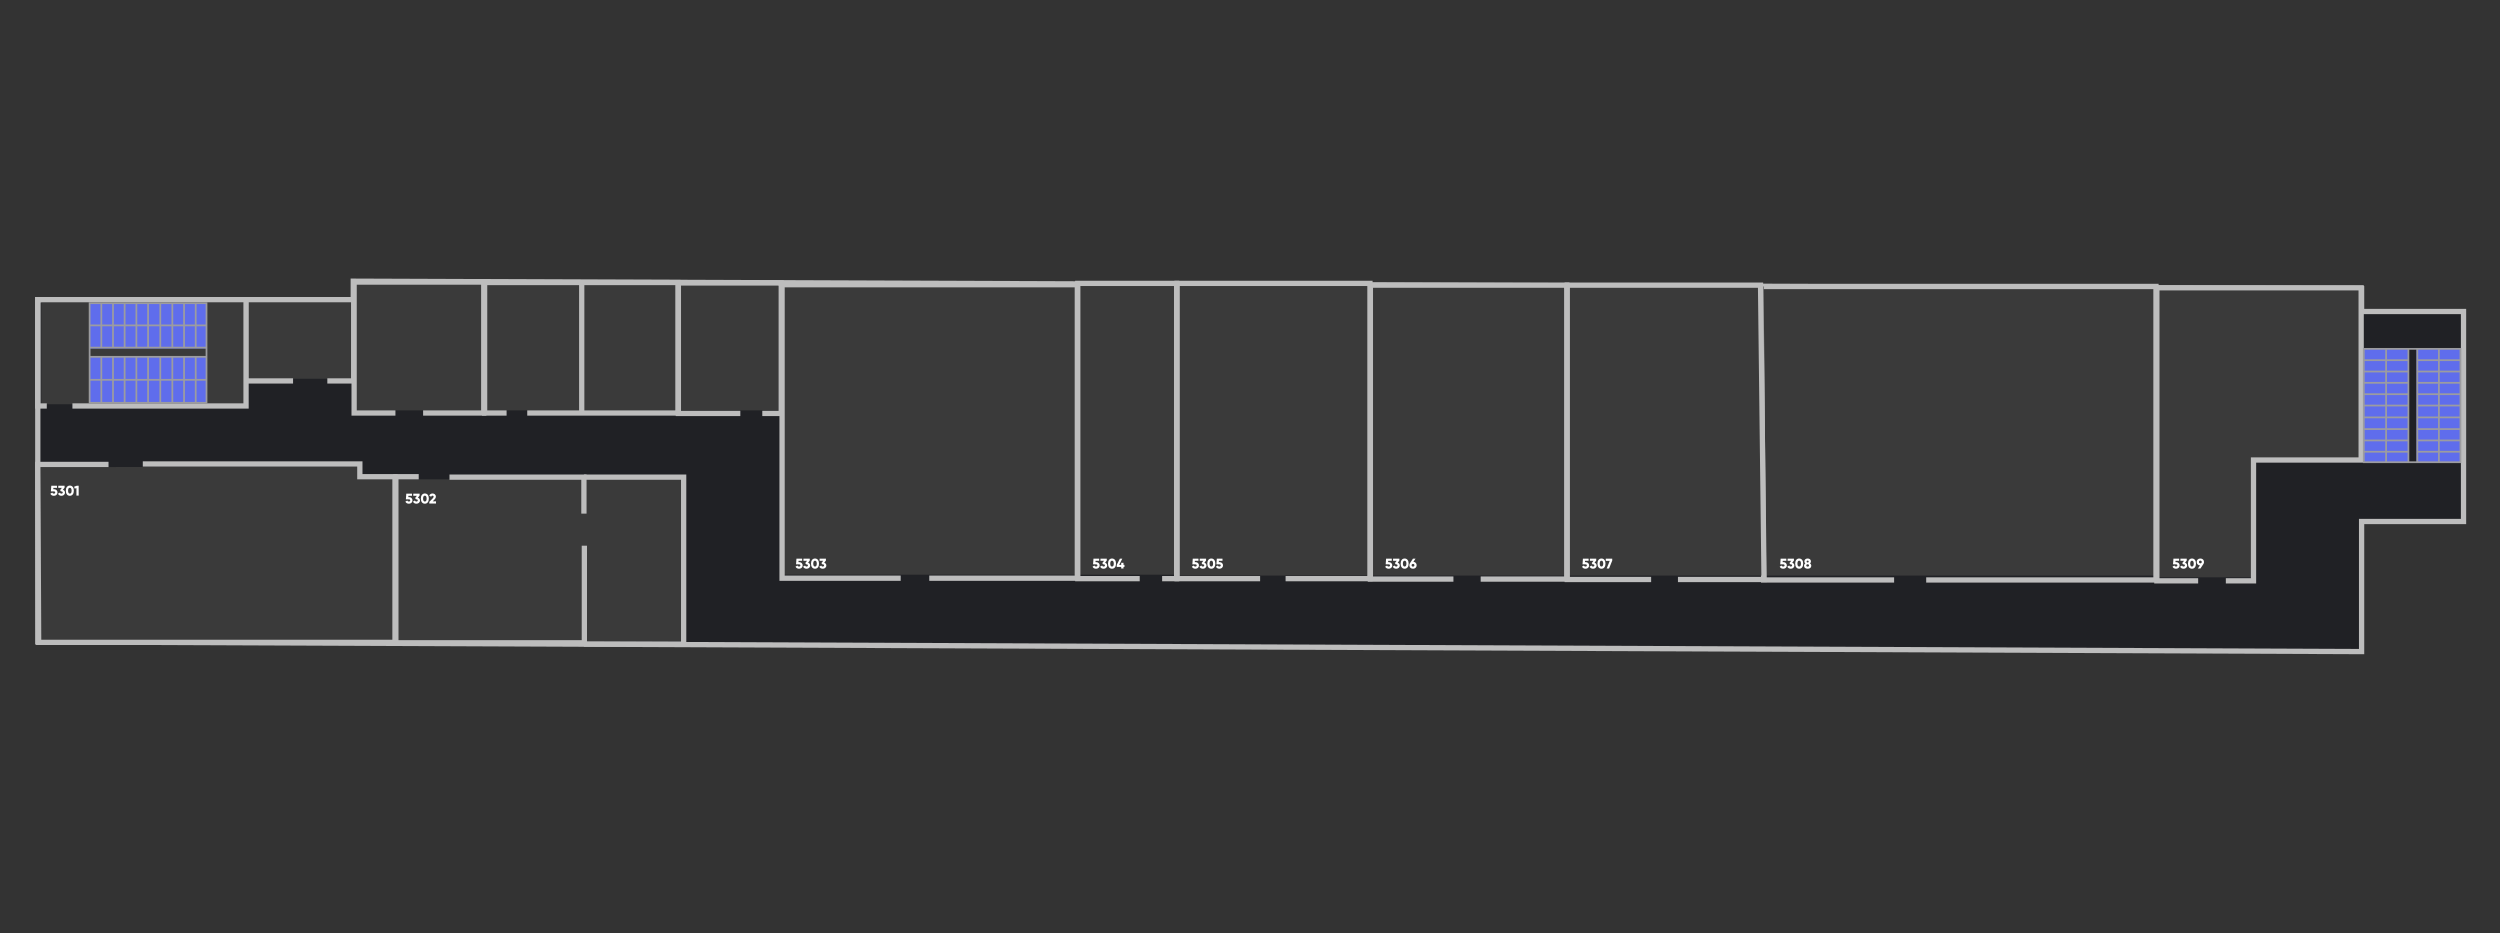 <svg width="2845" height="1062" viewBox="0 0 2845 1062" fill="none" xmlns="http://www.w3.org/2000/svg">
<rect x="0" y="0" width="2845" height="1062" fill="#333333" stroke="none"/>
<path d="M43 341V730.5L2687.5 741.5V593.5H2803.5V354.5H2687.5V328.5L402 320V341H43Z" fill="#202125" stroke="#BDBDBD" stroke-width="6"/>
<path d="M451 729.5V545.5H777V729.5H451Z" fill="#3A3A3A"/>
<path d="M476.5 542.5H450.5V731.5H665V621" stroke="#BDBDBD" stroke-width="6"/>
<path d="M664.5 584.5V543H511.5" stroke="#BDBDBD" stroke-width="6"/>
<path d="M664.5 543H778V733H664.5" stroke="#BDBDBD" stroke-width="6"/>
<path d="M43 531.5H123.5L409.5 531V542.5H449.5V731H44L43 531.5Z" fill="#3A3A3A"/>
<path d="M123.5 528.5H43L44 731H449.5V542.5H409.5V528H162.5" stroke="#BDBDBD" stroke-width="6"/>
<path d="M2454.5 657H2501.5H2533H2564.5V523.5H2687V355V327.5H2454.5V657Z" fill="#3A3A3A"/>
<path d="M2501.5 661H2454.5V327.5H2687V355V523.5H2564.5V661H2533" stroke="#BDBDBD" stroke-width="6"/>
<rect x="2690" y="397" width="51" height="129" fill="#5F6DEC"/>
<rect x="2750" y="397" width="50" height="129" fill="#5F6DEC"/>
<path d="M2740.77 397H2745.85H2750.92M2740.77 397H2715.38M2740.77 397V409.9M2750.92 397H2775.46M2750.92 397V409.9M2750.92 526H2740.77M2750.92 526H2775.46M2750.92 526V514.092M2740.77 526H2715.38M2740.77 526V514.092M2715.38 397H2690V409.9M2715.38 397V448.6M2715.38 526H2690V514.092M2715.38 526V474.991M2775.46 526H2800V514.092M2775.46 526V397M2775.46 397H2800V409.9M2750.92 461.5H2800M2750.92 461.5V474.991M2750.92 461.5V448.6M2800 461.5V474.991M2800 461.5V448.6M2800 474.991V488.292M2800 474.991H2775.46H2750.92M2750.92 474.991V488.292M2750.92 488.292V501.216M2750.92 488.292H2775.46H2800M2800 488.292V501.216M2800 501.216V514.092M2800 501.216H2775.46H2750.92M2750.92 501.216V514.092M2750.92 514.092H2800M2750.92 448.6H2800M2750.92 448.6V435.635M2800 448.6V435.635M2800 435.635V422.8M2800 435.635H2775.46H2750.92M2750.92 435.635V422.8M2750.92 422.8H2800M2750.92 422.8V409.9M2800 422.8V409.9M2800 409.9H2750.92M2740.77 514.092H2690M2740.77 514.092V501.216M2690 514.092V501.216M2690 501.216H2740.77M2690 501.216V488.292M2740.77 501.216V488.292M2740.77 488.292H2690M2740.77 488.292V474.991M2690 488.292V474.991M2690 474.991H2715.38M2690 474.991V461.5M2715.38 474.991H2740.77M2715.38 474.991V461.5M2740.77 474.991V461.5M2715.38 461.5H2740.77M2715.38 461.5H2690M2715.38 461.5V448.6M2740.77 461.5V448.6M2690 461.5V448.6M2690 448.6H2715.38M2690 448.6V435.635M2715.38 448.6H2740.77M2740.77 448.6V435.635M2740.77 435.635H2690M2740.77 435.635V422.8M2690 435.635V422.8M2690 422.8H2740.77M2690 422.8V409.9M2740.77 422.8V409.9M2740.77 409.9H2690" stroke="#9C9C9F" stroke-width="2"/>
<rect x="2007" y="326" width="447" height="329" fill="#3A3A3A"/>
<path d="M2155.5 660H2007L2004 326H2453.5V660H2192" stroke="#BDBDBD" stroke-width="6"/>
<rect x="1783" y="326" width="224" height="329" fill="#3A3A3A"/>
<path d="M1879 659.5H1783.5V324.5H2003.5L2007.5 659.5H1909.5" stroke="#BDBDBD" stroke-width="6"/>
<rect x="1560" y="324" width="220" height="331" fill="#3A3A3A"/>
<path d="M1654 659H1559.5V324.5H1783V659H1685" stroke="#BDBDBD" stroke-width="6"/>
<rect x="1339" y="324" width="220" height="331" fill="#3A3A3A"/>
<path d="M1434 658.5H1339.5V322.5H1559V658.5H1463" stroke="#BDBDBD" stroke-width="6"/>
<path d="M1227 324H1339V654H1227V324Z" fill="#3A3A3A"/>
<path d="M1297 658.5H1226.5V322.5H1339V658.5H1322.5" stroke="#BDBDBD" stroke-width="6"/>
<rect x="889" y="324" width="337" height="330" fill="#3A3A3A"/>
<path d="M1025 658H890V324H1226V658H1057.5" stroke="#BDBDBD" stroke-width="6"/>
<rect x="772" y="321" width="114" height="146" fill="#3A3A3A"/>
<path d="M842.5 470.5H772V322H889V470.5H867.5" stroke="#BDBDBD" stroke-width="6"/>
<rect x="552" y="320" width="220" height="147" fill="#3A3A3A"/>
<path d="M576.5 470H551.5V321.5H771.5V470H600" stroke="#BDBDBD" stroke-width="6"/>
<rect x="280" y="341" width="122" height="90" fill="#3A3A3A"/>
<path d="M333.5 433.5H279.5V341H402.5V433.5H372.5" stroke="#BDBDBD" stroke-width="6"/>
<rect x="402" y="320" width="146" height="147" fill="#3A3A3A"/>
<path d="M450 470H403V321H550.5V470H481.5" stroke="#BDBDBD" stroke-width="6"/>
<path d="M61.56 556.736C63.64 556.736 65.4 558.016 65.4 560.48C65.4 562.944 63.48 564.224 61.32 564.224C59.544 564.224 58.008 563.472 57.32 561.824L59.528 560.544C59.784 561.28 60.264 561.728 61.32 561.728C62.376 561.728 62.84 561.168 62.84 560.48C62.84 559.792 62.376 559.232 61.4 559.232H57.896L58.36 552.8H64.84V555.2H60.76L60.648 556.736H61.56ZM71.577 557.344C72.953 557.824 73.961 558.928 73.961 560.48C73.961 562.944 72.041 564.224 69.881 564.224C68.185 564.224 66.649 563.472 65.961 561.824L68.169 560.544C68.425 561.28 68.905 561.728 69.881 561.728C70.937 561.728 71.401 561.168 71.401 560.48C71.401 559.792 70.937 559.232 69.881 559.232H69.353L68.377 557.776L70.409 555.2H66.313V552.8H73.513V554.88L71.577 557.344ZM79.478 564.224C76.582 564.224 74.918 561.856 74.918 558.4C74.918 554.944 76.582 552.576 79.478 552.576C82.374 552.576 84.037 554.944 84.037 558.4C84.037 561.856 82.374 564.224 79.478 564.224ZM79.478 561.728C80.822 561.728 81.478 560.56 81.478 558.4C81.478 556.24 80.822 555.072 79.478 555.072C78.133 555.072 77.478 556.24 77.478 558.4C77.478 560.56 78.133 561.728 79.478 561.728ZM87.291 552.8H89.531V564H86.971V555.504L84.987 556.048L84.363 553.856L87.291 552.8Z" fill="white"/>
<path d="M465.56 565.736C467.64 565.736 469.4 567.016 469.4 569.48C469.4 571.944 467.48 573.224 465.32 573.224C463.544 573.224 462.008 572.472 461.32 570.824L463.528 569.544C463.784 570.28 464.264 570.728 465.32 570.728C466.376 570.728 466.84 570.168 466.84 569.48C466.84 568.792 466.376 568.232 465.4 568.232H461.896L462.36 561.8H468.84V564.2H464.76L464.648 565.736H465.56ZM475.577 566.344C476.953 566.824 477.961 567.928 477.961 569.48C477.961 571.944 476.041 573.224 473.881 573.224C472.185 573.224 470.649 572.472 469.961 570.824L472.169 569.544C472.425 570.28 472.905 570.728 473.881 570.728C474.937 570.728 475.401 570.168 475.401 569.48C475.401 568.792 474.937 568.232 473.881 568.232H473.353L472.377 566.776L474.409 564.2H470.313V561.8H477.513V563.88L475.577 566.344ZM483.478 573.224C480.582 573.224 478.918 570.856 478.918 567.4C478.918 563.944 480.582 561.576 483.478 561.576C486.374 561.576 488.038 563.944 488.038 567.4C488.038 570.856 486.374 573.224 483.478 573.224ZM483.478 570.728C484.822 570.728 485.478 569.56 485.478 567.4C485.478 565.24 484.822 564.072 483.478 564.072C482.134 564.072 481.478 565.24 481.478 567.4C481.478 569.56 482.134 570.728 483.478 570.728ZM488.555 573V571.144L492.315 567.24C492.971 566.568 493.451 565.912 493.451 565.256C493.451 564.552 493.003 564.072 492.251 564.072C491.467 564.072 490.907 564.584 490.603 565.288L488.443 564.024C489.163 562.36 490.667 561.576 492.219 561.576C494.219 561.576 496.011 562.888 496.011 565.144C496.011 566.488 495.291 567.64 494.267 568.664L492.411 570.536H496.171V573H488.555Z" fill="white"/>
<path d="M1247.56 639.736C1249.64 639.736 1251.4 641.016 1251.4 643.48C1251.4 645.944 1249.48 647.224 1247.32 647.224C1245.54 647.224 1244.01 646.472 1243.32 644.824L1245.53 643.544C1245.78 644.28 1246.26 644.728 1247.32 644.728C1248.38 644.728 1248.84 644.168 1248.84 643.48C1248.84 642.792 1248.38 642.232 1247.4 642.232H1243.9L1244.36 635.8H1250.84V638.2H1246.76L1246.65 639.736H1247.56ZM1257.58 640.344C1258.95 640.824 1259.96 641.928 1259.96 643.48C1259.96 645.944 1258.04 647.224 1255.88 647.224C1254.18 647.224 1252.65 646.472 1251.96 644.824L1254.17 643.544C1254.42 644.28 1254.9 644.728 1255.88 644.728C1256.94 644.728 1257.4 644.168 1257.4 643.48C1257.4 642.792 1256.94 642.232 1255.88 642.232H1255.35L1254.38 640.776L1256.41 638.2H1252.31V635.8H1259.51V637.88L1257.58 640.344ZM1265.48 647.224C1262.58 647.224 1260.92 644.856 1260.92 641.4C1260.92 637.944 1262.58 635.576 1265.48 635.576C1268.37 635.576 1270.04 637.944 1270.04 641.4C1270.04 644.856 1268.37 647.224 1265.48 647.224ZM1265.48 644.728C1266.82 644.728 1267.48 643.56 1267.48 641.4C1267.48 639.24 1266.82 638.072 1265.48 638.072C1264.13 638.072 1263.48 639.24 1263.48 641.4C1263.48 643.56 1264.13 644.728 1265.48 644.728ZM1279.64 642.84V645.208H1278.52V647H1275.92V645.208H1270.84V642.84L1274.4 635.8H1277.16L1273.59 642.84H1275.92V640.44H1278.52V642.84H1279.64Z" fill="white"/>
<path d="M909.56 639.736C911.64 639.736 913.4 641.016 913.4 643.48C913.4 645.944 911.48 647.224 909.32 647.224C907.544 647.224 906.008 646.472 905.32 644.824L907.528 643.544C907.784 644.28 908.264 644.728 909.32 644.728C910.376 644.728 910.84 644.168 910.84 643.48C910.84 642.792 910.376 642.232 909.4 642.232H905.896L906.36 635.8H912.84V638.2H908.76L908.648 639.736H909.56ZM919.577 640.344C920.953 640.824 921.961 641.928 921.961 643.48C921.961 645.944 920.041 647.224 917.881 647.224C916.185 647.224 914.649 646.472 913.961 644.824L916.169 643.544C916.425 644.28 916.905 644.728 917.881 644.728C918.937 644.728 919.401 644.168 919.401 643.48C919.401 642.792 918.937 642.232 917.881 642.232H917.353L916.377 640.776L918.409 638.2H914.313V635.8H921.513V637.88L919.577 640.344ZM927.478 647.224C924.582 647.224 922.918 644.856 922.918 641.4C922.918 637.944 924.582 635.576 927.478 635.576C930.374 635.576 932.038 637.944 932.038 641.4C932.038 644.856 930.374 647.224 927.478 647.224ZM927.478 644.728C928.822 644.728 929.478 643.56 929.478 641.4C929.478 639.24 928.822 638.072 927.478 638.072C926.134 638.072 925.478 639.24 925.478 641.4C925.478 643.56 926.134 644.728 927.478 644.728ZM937.967 640.344C939.343 640.824 940.351 641.928 940.351 643.48C940.351 645.944 938.431 647.224 936.271 647.224C934.575 647.224 933.039 646.472 932.351 644.824L934.559 643.544C934.815 644.28 935.295 644.728 936.271 644.728C937.327 644.728 937.791 644.168 937.791 643.48C937.791 642.792 937.327 642.232 936.271 642.232H935.743L934.767 640.776L936.799 638.2H932.703V635.8H939.903V637.88L937.967 640.344Z" fill="white"/>
<path d="M1360.56 639.736C1362.64 639.736 1364.4 641.016 1364.4 643.48C1364.4 645.944 1362.48 647.224 1360.32 647.224C1358.54 647.224 1357.01 646.472 1356.32 644.824L1358.53 643.544C1358.78 644.28 1359.26 644.728 1360.32 644.728C1361.38 644.728 1361.84 644.168 1361.84 643.48C1361.84 642.792 1361.38 642.232 1360.4 642.232H1356.9L1357.36 635.8H1363.84V638.2H1359.76L1359.65 639.736H1360.56ZM1370.58 640.344C1371.95 640.824 1372.96 641.928 1372.96 643.48C1372.96 645.944 1371.04 647.224 1368.88 647.224C1367.18 647.224 1365.65 646.472 1364.96 644.824L1367.17 643.544C1367.42 644.28 1367.9 644.728 1368.88 644.728C1369.94 644.728 1370.4 644.168 1370.4 643.48C1370.4 642.792 1369.94 642.232 1368.88 642.232H1368.35L1367.38 640.776L1369.41 638.2H1365.31V635.8H1372.51V637.88L1370.58 640.344ZM1378.48 647.224C1375.58 647.224 1373.92 644.856 1373.92 641.4C1373.92 637.944 1375.58 635.576 1378.48 635.576C1381.37 635.576 1383.04 637.944 1383.04 641.4C1383.04 644.856 1381.37 647.224 1378.48 647.224ZM1378.48 644.728C1379.82 644.728 1380.48 643.56 1380.48 641.4C1380.48 639.24 1379.82 638.072 1378.48 638.072C1377.13 638.072 1376.48 639.24 1376.48 641.4C1376.48 643.56 1377.13 644.728 1378.48 644.728ZM1387.92 639.736C1390 639.736 1391.76 641.016 1391.76 643.48C1391.76 645.944 1389.84 647.224 1387.68 647.224C1385.9 647.224 1384.37 646.472 1383.68 644.824L1385.89 643.544C1386.14 644.28 1386.62 644.728 1387.68 644.728C1388.74 644.728 1389.2 644.168 1389.2 643.48C1389.2 642.792 1388.74 642.232 1387.76 642.232H1384.26L1384.72 635.8H1391.2V638.2H1387.12L1387.01 639.736H1387.92Z" fill="white"/>
<path d="M1580.56 639.736C1582.64 639.736 1584.4 641.016 1584.4 643.48C1584.4 645.944 1582.48 647.224 1580.32 647.224C1578.54 647.224 1577.01 646.472 1576.32 644.824L1578.53 643.544C1578.78 644.28 1579.26 644.728 1580.32 644.728C1581.38 644.728 1581.84 644.168 1581.84 643.48C1581.84 642.792 1581.38 642.232 1580.4 642.232H1576.9L1577.36 635.8H1583.84V638.2H1579.76L1579.65 639.736H1580.56ZM1590.58 640.344C1591.95 640.824 1592.96 641.928 1592.96 643.48C1592.96 645.944 1591.04 647.224 1588.88 647.224C1587.18 647.224 1585.65 646.472 1584.96 644.824L1587.17 643.544C1587.42 644.28 1587.9 644.728 1588.88 644.728C1589.94 644.728 1590.4 644.168 1590.4 643.48C1590.4 642.792 1589.94 642.232 1588.88 642.232H1588.35L1587.38 640.776L1589.41 638.2H1585.31V635.8H1592.51V637.88L1590.58 640.344ZM1598.48 647.224C1595.58 647.224 1593.92 644.856 1593.92 641.4C1593.92 637.944 1595.58 635.576 1598.48 635.576C1601.37 635.576 1603.04 637.944 1603.04 641.4C1603.04 644.856 1601.37 647.224 1598.48 647.224ZM1598.48 644.728C1599.82 644.728 1600.48 643.56 1600.48 641.4C1600.48 639.24 1599.82 638.072 1598.48 638.072C1597.13 638.072 1596.48 639.24 1596.48 641.4C1596.48 643.56 1597.13 644.728 1598.48 644.728ZM1608.43 639.336C1610.65 639.512 1612.16 641.096 1612.16 643.272C1612.16 645.592 1610.46 647.224 1608 647.224C1605.52 647.224 1603.84 645.592 1603.84 643.272C1603.84 642.408 1604.08 641.624 1604.49 641L1607.92 635.8H1610.86L1608.43 639.336ZM1608 644.824C1608.84 644.824 1609.6 644.248 1609.6 643.272C1609.6 642.296 1608.84 641.72 1608 641.72C1607.13 641.72 1606.4 642.28 1606.4 643.272C1606.4 644.264 1607.13 644.824 1608 644.824Z" fill="white"/>
<path d="M1804.56 639.736C1806.64 639.736 1808.4 641.016 1808.4 643.48C1808.4 645.944 1806.48 647.224 1804.32 647.224C1802.54 647.224 1801.01 646.472 1800.32 644.824L1802.53 643.544C1802.78 644.28 1803.26 644.728 1804.32 644.728C1805.38 644.728 1805.84 644.168 1805.84 643.48C1805.84 642.792 1805.38 642.232 1804.4 642.232H1800.9L1801.36 635.8H1807.84V638.2H1803.76L1803.65 639.736H1804.56ZM1814.58 640.344C1815.95 640.824 1816.96 641.928 1816.96 643.48C1816.96 645.944 1815.04 647.224 1812.88 647.224C1811.18 647.224 1809.65 646.472 1808.96 644.824L1811.17 643.544C1811.42 644.28 1811.9 644.728 1812.88 644.728C1813.94 644.728 1814.4 644.168 1814.4 643.48C1814.4 642.792 1813.94 642.232 1812.88 642.232H1812.35L1811.38 640.776L1813.41 638.2H1809.31V635.8H1816.51V637.88L1814.58 640.344ZM1822.48 647.224C1819.58 647.224 1817.92 644.856 1817.92 641.4C1817.92 637.944 1819.58 635.576 1822.48 635.576C1825.37 635.576 1827.04 637.944 1827.04 641.4C1827.04 644.856 1825.37 647.224 1822.48 647.224ZM1822.48 644.728C1823.82 644.728 1824.48 643.56 1824.48 641.4C1824.48 639.24 1823.82 638.072 1822.48 638.072C1821.13 638.072 1820.48 639.24 1820.48 641.4C1820.48 643.56 1821.13 644.728 1822.48 644.728ZM1827.36 635.8H1834.72V637.944L1831.08 647H1828.36L1831.88 638.264H1827.36V635.8Z" fill="white"/>
<path d="M2029.56 639.736C2031.64 639.736 2033.4 641.016 2033.4 643.48C2033.4 645.944 2031.48 647.224 2029.32 647.224C2027.54 647.224 2026.01 646.472 2025.32 644.824L2027.53 643.544C2027.78 644.28 2028.26 644.728 2029.32 644.728C2030.38 644.728 2030.84 644.168 2030.84 643.48C2030.84 642.792 2030.38 642.232 2029.4 642.232H2025.9L2026.36 635.8H2032.84V638.2H2028.76L2028.65 639.736H2029.56ZM2039.58 640.344C2040.95 640.824 2041.96 641.928 2041.96 643.48C2041.96 645.944 2040.04 647.224 2037.88 647.224C2036.18 647.224 2034.65 646.472 2033.96 644.824L2036.17 643.544C2036.42 644.28 2036.9 644.728 2037.88 644.728C2038.94 644.728 2039.4 644.168 2039.4 643.48C2039.4 642.792 2038.94 642.232 2037.88 642.232H2037.35L2036.38 640.776L2038.41 638.2H2034.31V635.8H2041.51V637.88L2039.58 640.344ZM2047.48 647.224C2044.58 647.224 2042.92 644.856 2042.92 641.4C2042.92 637.944 2044.58 635.576 2047.48 635.576C2050.37 635.576 2052.04 637.944 2052.04 641.4C2052.04 644.856 2050.37 647.224 2047.48 647.224ZM2047.48 644.728C2048.82 644.728 2049.48 643.56 2049.48 641.4C2049.48 639.24 2048.82 638.072 2047.48 638.072C2046.13 638.072 2045.48 639.24 2045.48 641.4C2045.48 643.56 2046.13 644.728 2047.48 644.728ZM2059.76 641.16C2060.71 641.768 2061.22 642.744 2061.22 643.848C2061.22 645.896 2059.75 647.224 2057.11 647.224C2054.47 647.224 2053 645.896 2053 643.848C2053 642.744 2053.51 641.768 2054.45 641.16C2053.8 640.648 2053.38 639.912 2053.38 638.904C2053.38 636.728 2055.04 635.576 2057.11 635.576C2059.17 635.576 2060.84 636.728 2060.84 638.904C2060.84 639.912 2060.42 640.648 2059.76 641.16ZM2057.11 637.976C2056.39 637.976 2055.94 638.44 2055.94 639.064C2055.94 639.688 2056.39 640.152 2057.11 640.152C2057.83 640.152 2058.28 639.688 2058.28 639.064C2058.28 638.44 2057.83 637.976 2057.11 637.976ZM2057.11 644.824C2058 644.824 2058.66 644.328 2058.66 643.48C2058.66 642.632 2058 642.136 2057.11 642.136C2056.21 642.136 2055.56 642.632 2055.56 643.48C2055.56 644.328 2056.21 644.824 2057.11 644.824Z" fill="white"/>
<path d="M2476.56 639.736C2478.64 639.736 2480.4 641.016 2480.4 643.48C2480.4 645.944 2478.48 647.224 2476.32 647.224C2474.54 647.224 2473.01 646.472 2472.32 644.824L2474.53 643.544C2474.78 644.28 2475.26 644.728 2476.32 644.728C2477.38 644.728 2477.84 644.168 2477.84 643.48C2477.84 642.792 2477.38 642.232 2476.4 642.232H2472.9L2473.36 635.8H2479.84V638.2H2475.76L2475.65 639.736H2476.56ZM2486.58 640.344C2487.95 640.824 2488.96 641.928 2488.96 643.48C2488.96 645.944 2487.04 647.224 2484.88 647.224C2483.18 647.224 2481.65 646.472 2480.96 644.824L2483.17 643.544C2483.42 644.28 2483.9 644.728 2484.88 644.728C2485.94 644.728 2486.4 644.168 2486.4 643.48C2486.4 642.792 2485.94 642.232 2484.88 642.232H2484.35L2483.38 640.776L2485.41 638.2H2481.31V635.8H2488.51V637.88L2486.58 640.344ZM2494.48 647.224C2491.58 647.224 2489.92 644.856 2489.92 641.4C2489.92 637.944 2491.58 635.576 2494.48 635.576C2497.37 635.576 2499.04 637.944 2499.04 641.4C2499.04 644.856 2497.37 647.224 2494.48 647.224ZM2494.48 644.728C2495.82 644.728 2496.48 643.56 2496.48 641.4C2496.48 639.24 2495.82 638.072 2494.48 638.072C2493.13 638.072 2492.48 639.24 2492.48 641.4C2492.48 643.56 2493.13 644.728 2494.48 644.728ZM2508.16 639.528C2508.16 640.392 2507.92 641.176 2507.5 641.8L2504.08 647H2501.13L2503.56 643.464C2501.34 643.288 2499.84 641.704 2499.84 639.528C2499.84 637.208 2501.53 635.576 2504 635.576C2506.48 635.576 2508.16 637.208 2508.16 639.528ZM2502.4 639.528C2502.4 640.504 2503.15 641.08 2504 641.08C2504.86 641.08 2505.6 640.52 2505.6 639.528C2505.6 638.536 2504.86 637.976 2504 637.976C2503.15 637.976 2502.4 638.552 2502.4 639.528Z" fill="white"/>
<path d="M662 323.5V472" stroke="#BDBDBD" stroke-width="6"/>
<path d="M281 341V460H164H47V341H281Z" fill="#3A3A3A"/>
<path d="M53.238 462H43V341H280V462H82.415" stroke="#BDBDBD" stroke-width="6"/>
<rect x="102" y="458.411" width="52.581" height="133" transform="rotate(-90 102 458.411)" fill="#5F6DEC"/>
<rect x="102" y="396.55" width="51.55" height="133" transform="rotate(-90 102 396.55)" fill="#5F6DEC"/>
<path d="M102 406.067V400.833V395.598M102 406.067V432.239M102 406.067H115.3M102 395.598V370.299M102 395.598H115.3M235 395.598V406.067M235 395.598V370.299M235 395.598H222.723M235 406.067V432.239M235 406.067H222.723M102 432.239V458.411H115.3M102 432.239H155.2M235 432.239V458.411H222.723M235 432.239H182.41M235 370.299V345H222.723M235 370.299H102M102 370.299L102 345H115.3M168.5 395.598V345M168.5 395.598H182.41M168.5 395.598H155.2M168.5 345H182.41M168.5 345H155.2M182.41 345H196.123M182.41 345V370.299V395.598M182.41 395.598H196.123M196.123 395.598H209.447M196.123 395.598V370.299V345M196.123 345H209.447M209.447 345H222.723M209.447 345V370.299V395.598M209.447 395.598H222.723M222.723 395.598V345M155.2 395.598V345M155.2 395.598H141.833M155.2 345H141.833M141.833 345H128.6M141.833 345V370.299V395.598M141.833 395.598H128.6M128.6 395.598V345M128.6 395.598H115.3M128.6 345H115.3M115.3 345V395.598M222.723 406.067V458.411M222.723 406.067H209.447M222.723 458.411H209.447M209.447 458.411V406.067M209.447 458.411H196.123M209.447 406.067H196.123M196.123 406.067V458.411M196.123 406.067H182.41M196.123 458.411H182.41M182.41 458.411V432.239M182.41 458.411H168.5M182.41 432.239V406.067M182.41 432.239H168.5M182.41 406.067H168.5M168.5 432.239V406.067M168.5 432.239V458.411M168.5 432.239H155.2M168.5 406.067H155.2M168.5 458.411H155.2M155.2 458.411V432.239M155.2 458.411H141.833M155.2 432.239V406.067M155.2 406.067H141.833M141.833 406.067V458.411M141.833 406.067H128.6M141.833 458.411H128.6M128.6 458.411V406.067M128.6 458.411H115.3M128.6 406.067H115.3M115.3 406.067V458.411" stroke="#9C9C9F" stroke-width="2"/>
</svg>

